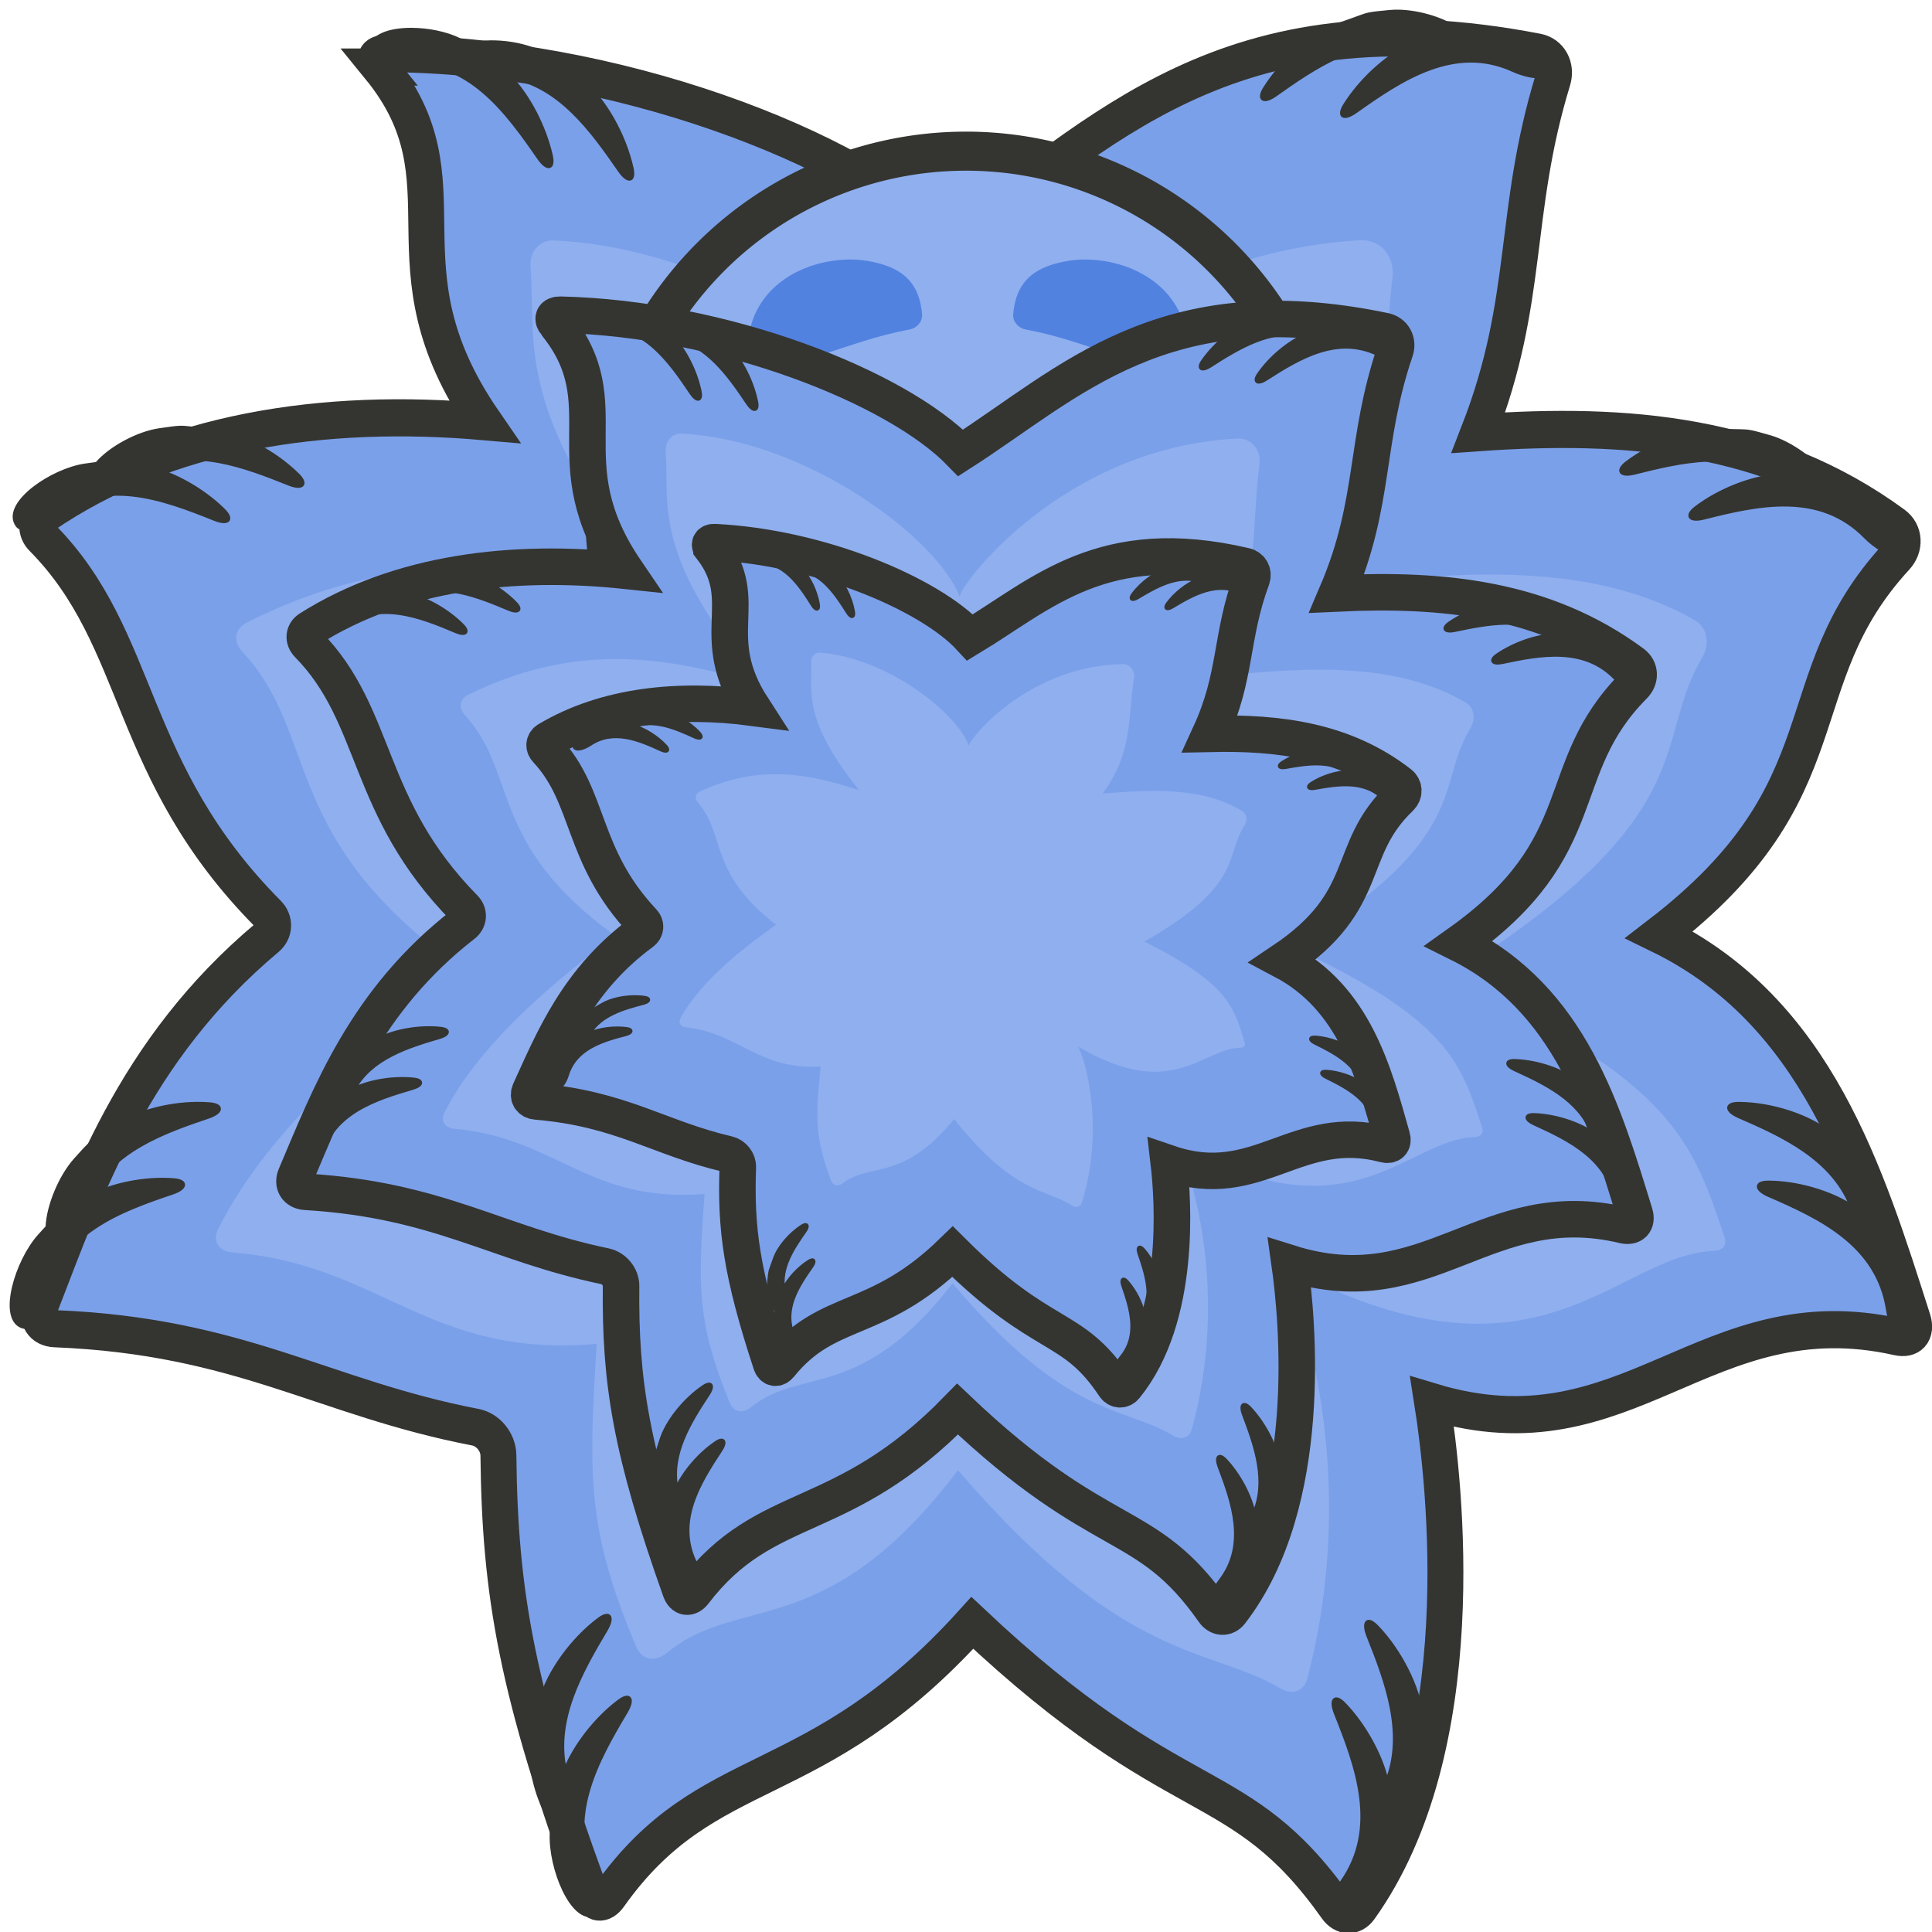 <?xml version="1.0" encoding="UTF-8" standalone="no"?>
<!-- Created with Inkscape (http://www.inkscape.org/) -->

<svg
   width="1000"
   height="1000"
   viewBox="0 0 264.583 264.583"
   version="1.1"
   id="svg1"
   inkscape:version="1.4 (86a8ad7, 2024-10-11)"
   sodipodi:docname="gloomForestTreant.svg"
   xml:space="preserve"
   inkscape:export-filename="luminousSpiritTreant.png"
   inkscape:export-xdpi="96"
   inkscape:export-ydpi="96"
   xmlns:inkscape="http://www.inkscape.org/namespaces/inkscape"
   xmlns:sodipodi="http://sodipodi.sourceforge.net/DTD/sodipodi-0.dtd"
   xmlns="http://www.w3.org/2000/svg"
   xmlns:svg="http://www.w3.org/2000/svg"><sodipodi:namedview
     id="namedview1"
     pagecolor="#000000"
     bordercolor="#ffffff"
     borderopacity="1"
     inkscape:showpageshadow="0"
     inkscape:pageopacity="0"
     inkscape:pagecheckerboard="1"
     inkscape:deskcolor="#505050"
     inkscape:document-units="px"
     showguides="true"
     inkscape:zoom="0.41804167"
     inkscape:cx="661.41732"
     inkscape:cy="661.41732"
     inkscape:window-width="1366"
     inkscape:window-height="745"
     inkscape:window-x="-8"
     inkscape:window-y="-8"
     inkscape:window-maximized="1"
     inkscape:current-layer="layer1"><inkscape:page
       x="0"
       y="0"
       width="264.583"
       height="264.583"
       id="page2"
       margin="0"
       bleed="0" /></sodipodi:namedview><defs
     id="defs1"><inkscape:path-effect
       effect="fillet_chamfer"
       id="path-effect53"
       is_visible="true"
       lpeversion="1"
       nodesatellites_param="F,0,0,1,0,5.726,0,1 @ F,0,0,1,0,0,0,1 @ F,0,0,1,0,5.439,0,1 @ F,0,0,1,0,0,0,1 @ F,0,0,1,0,5.336,0,1 @ F,0,0,1,0,0,0,1 @ F,0,0,1,0,6.186,0,1 @ F,0,0,1,0,0,0,1 @ F,0,0,1,0,5.368,0,1 @ F,0,0,1,0,0,0,1 @ F,0,0,1,0,3.285,0,1 @ F,0,0,1,0,0,0,1 @ F,0,0,1,0,6.084,0,1 @ F,0,0,1,0,0,0,1 @ F,0,0,1,0,8.585,0,1 @ F,0,0,1,0,0,0,1"
       radius="0"
       unit="px"
       method="auto"
       mode="F"
       chamfer_steps="1"
       flexible="false"
       use_knot_distance="true"
       apply_no_radius="true"
       apply_with_radius="true"
       only_selected="false"
       hide_knots="false" /><inkscape:path-effect
       effect="fillet_chamfer"
       id="path-effect49"
       is_visible="true"
       lpeversion="1"
       nodesatellites_param="F,0,0,1,0,2.968,0,1 @ F,0,0,1,0,0,0,1 @ F,0,0,1,0,2.985,0,1 @ F,0,0,1,0,2.985,0,1 @ F,0,0,1,0,3.996,0,1 @ F,0,0,1,0,3.996,0,1 @ F,0,0,1,0,3.527,0,1 @ F,0,0,1,0,0,0,1 @ F,0,0,1,0,3.373,0,1 @ F,0,0,1,0,0,0,1 @ F,0,0,1,0,4.025,0,1 @ F,0,0,1,0,0,0,1 @ F,0,0,1,0,4.099,0,1 @ F,0,0,1,0,0,0,1 @ F,0,0,1,0,4.042,0,1 @ F,0,0,1,0,0,0,1"
       radius="0"
       unit="px"
       method="auto"
       mode="F"
       chamfer_steps="1"
       flexible="false"
       use_knot_distance="true"
       apply_no_radius="true"
       apply_with_radius="true"
       only_selected="false"
       hide_knots="false" /><inkscape:path-effect
       effect="fillet_chamfer"
       id="path-effect47"
       is_visible="true"
       lpeversion="1"
       nodesatellites_param="F,0,0,1,0,5.726,0,1 @ F,0,0,1,0,0,0,1 @ F,0,0,1,0,5.439,0,1 @ F,0,0,1,0,0,0,1 @ F,0,0,1,0,5.336,0,1 @ F,0,0,1,0,0,0,1 @ F,0,0,1,0,6.186,0,1 @ F,0,0,1,0,0,0,1 @ F,0,0,1,0,5.368,0,1 @ F,0,0,1,0,0,0,1 @ F,0,0,1,0,3.285,0,1 @ F,0,0,1,0,0,0,1 @ F,0,0,1,0,6.084,0,1 @ F,0,0,1,0,0,0,1 @ F,0,0,1,0,8.585,0,1 @ F,0,0,1,0,0,0,1"
       radius="0"
       unit="px"
       method="auto"
       mode="F"
       chamfer_steps="1"
       flexible="false"
       use_knot_distance="true"
       apply_no_radius="true"
       apply_with_radius="true"
       only_selected="false"
       hide_knots="false" /><inkscape:path-effect
       effect="fillet_chamfer"
       id="path-effect45"
       is_visible="true"
       lpeversion="1"
       nodesatellites_param="F,0,0,1,0,2.968,0,1 @ F,0,0,1,0,0,0,1 @ F,0,0,1,0,2.985,0,1 @ F,0,0,1,0,2.985,0,1 @ F,0,0,1,0,3.996,0,1 @ F,0,0,1,0,3.996,0,1 @ F,0,0,1,0,3.527,0,1 @ F,0,0,1,0,0,0,1 @ F,0,0,1,0,3.373,0,1 @ F,0,0,1,0,0,0,1 @ F,0,0,1,0,4.025,0,1 @ F,0,0,1,0,0,0,1 @ F,0,0,1,0,4.099,0,1 @ F,0,0,1,0,0,0,1 @ F,0,0,1,0,4.042,0,1 @ F,0,0,1,0,0,0,1"
       radius="0"
       unit="px"
       method="auto"
       mode="F"
       chamfer_steps="1"
       flexible="false"
       use_knot_distance="true"
       apply_no_radius="true"
       apply_with_radius="true"
       only_selected="false"
       hide_knots="false" /><inkscape:path-effect
       effect="fillet_chamfer"
       id="path-effect39"
       is_visible="true"
       lpeversion="1"
       nodesatellites_param="F,0,0,1,0,2.968,0,1 @ F,0,0,1,0,0,0,1 @ F,0,0,1,0,2.985,0,1 @ F,0,0,1,0,2.985,0,1 @ F,0,0,1,0,3.996,0,1 @ F,0,0,1,0,3.996,0,1 @ F,0,0,1,0,3.527,0,1 @ F,0,0,1,0,0,0,1 @ F,0,0,1,0,3.373,0,1 @ F,0,0,1,0,0,0,1 @ F,0,0,1,0,4.025,0,1 @ F,0,0,1,0,0,0,1 @ F,0,0,1,0,4.099,0,1 @ F,0,0,1,0,0,0,1 @ F,0,0,1,0,4.042,0,1 @ F,0,0,1,0,0,0,1"
       radius="0"
       unit="px"
       method="auto"
       mode="F"
       chamfer_steps="1"
       flexible="false"
       use_knot_distance="true"
       apply_no_radius="true"
       apply_with_radius="true"
       only_selected="false"
       hide_knots="false" /><inkscape:path-effect
       effect="fillet_chamfer"
       id="path-effect6"
       is_visible="true"
       lpeversion="1"
       nodesatellites_param="F,0,0,1,0,5.726,0,1 @ F,0,0,1,0,0,0,1 @ F,0,0,1,0,5.439,0,1 @ F,0,0,1,0,0,0,1 @ F,0,0,1,0,5.336,0,1 @ F,0,0,1,0,0,0,1 @ F,0,0,1,0,6.186,0,1 @ F,0,0,1,0,0,0,1 @ F,0,0,1,0,5.368,0,1 @ F,0,0,1,0,0,0,1 @ F,0,0,1,0,3.285,0,1 @ F,0,0,1,0,0,0,1 @ F,0,0,1,0,6.084,0,1 @ F,0,0,1,0,0,0,1 @ F,0,0,1,0,8.585,0,1 @ F,0,0,1,0,0,0,1"
       radius="0"
       unit="px"
       method="auto"
       mode="F"
       chamfer_steps="1"
       flexible="false"
       use_knot_distance="true"
       apply_no_radius="true"
       apply_with_radius="true"
       only_selected="false"
       hide_knots="false" /><filter
       inkscape:collect="always"
       style="color-interpolation-filters:sRGB"
       id="filter2"
       x="-0.002"
       y="-0.002"
       width="1.004"
       height="1.004"><feGaussianBlur
         inkscape:collect="always"
         stdDeviation="0.255"
         id="feGaussianBlur2" /></filter></defs><g
     inkscape:label="body"
     inkscape:groupmode="layer"
     id="layer1"
     style="display:inline"><path
       style="display:inline;fill:#7ba0ea;fill-opacity:1;stroke:#343530;stroke-width:6.172;stroke-dasharray:none;stroke-opacity:1"
       d="M 72.715,21.974 C 89.002,41.29 72.052,54.664 90.735,80.906 63.25,78.586 36.252,82.433 15.062,96.463 c -1.375,0.91 -1.443,2.563 -0.263,3.715 17.385,16.982 14.359,38.704 38.86,62.577 1.181,1.151 1.104,2.86 -0.177,3.898 -23.081,18.712 -31.098,41.541 -38.972,61.204 -0.82,2.048 0.289,3.722 2.494,3.807 31.974,1.232 46.114,11.508 72.243,16.368 2.169,0.403 3.932,2.464 3.957,4.671 0.254,22.916 3.104,39.277 15.816,72.782 0.691,1.821 2.12,1.968 3.271,0.396 16.927,-23.108 35.146,-16.193 62.345,-45.328 35.494,32.356 45.692,24.281 62.563,47.31 1.101,1.503 2.929,1.604 4.036,0.107 19.828,-26.804 14.586,-70.786 12.403,-84.161 33.758,9.862 46.82,-17.975 79.999,-10.783 2.172,0.471 3.328,-0.724 2.629,-2.834 -7.989,-24.112 -16.455,-51.216 -43.594,-64.011 32.646,-24.259 20.986,-42.067 40.721,-62.804 1.56,-1.639 1.484,-4.016 -0.364,-5.323 -21.479,-15.204 -46.041,-17.049 -71.43,-15.31 8.966,-22.252 5.766,-36.375 12.799,-58.635 0.672,-2.128 -0.483,-4.212 -2.677,-4.623 C 218.159,9.47 196.557,33.453 170.555,50.897 154.798,35.318 112.721,19.794 73.699,19.741 c -1.639,-0.002 -2.04,0.98 -0.984,2.233 z"
       id="path2"
       sodipodi:nodetypes="ccccccccccccccccc"
       inkscape:label="first layer"
       inkscape:path-effect="#path-effect39"
       inkscape:original-d="M 70.731194,19.766887 C 90.32819,40.301706 71.348682,53.67659 90.73481,80.905522 62.175082,78.49552 34.141857,82.743244 12.603105,98.156278 c 20.413474,17.738352 15.317077,41.007612 43.22393,66.650392 -26.42329,20.21117 -34.138052,45.66448 -42.817659,66.75346 36.480692,0.51428 50.339788,12.46818 80.175103,17.14768 -0.02009,25.86387 2.54726,42.34295 17.096141,80.07204 17.50507,-26.61186 36.07696,-17.9347 64.35533,-48.22634 36.83836,33.58091 46.42842,23.61137 64.50994,50.06358 22.27358,-26.45514 16.74842,-72.983 14.49186,-86.80862 35.05069,10.23932 47.78981,-20.16269 83.90114,-9.79867 -8.41401,-25.00768 -16.28472,-54.3548 -44.86708,-67.82972 34.14339,-25.37185 19.82348,-43.6872 43.64225,-65.67721 C 314.07112,83.047419 288.29212,80.914872 261.59918,82.742775 271.06925,59.241251 266.96695,44.806611 275.68476,20.27623 219.20641,8.3001817 197.18898,33.028586 170.55518,50.897086 154.39746,34.922481 110.56594,19.005607 70.731194,19.766887 Z"
       transform="matrix(0.797,0,0,0.824,-6.028,-8.926)" /><path
       style="display:inline;fill:#8fafef;fill-opacity:1;stroke:none;stroke-width:6.316;stroke-dasharray:none;stroke-opacity:1;filter:url(#filter2)"
       d="m 18.522,24.877 c 1.222,17.056 -4.051,33.418 30.553,73.146 -27.369,-7.583 -56.712,-13.76 -92.308,4.313 -2.678,1.36 -2.907,4.115 -0.864,6.315 17.122,18.437 7.553,40.409 48.032,69.192 -24.387,18.654 -43.67,36.979 -53.321,56.272 -1.318,2.635 0.179,4.867 3.116,5.097 32.176,2.523 42.509,23.055 79.168,19.861 -1.743,28.744 -2.195,40.215 8.557,65.75 1.326,3.149 4.205,3.475 6.843,1.312 15.659,-12.84 34.629,-1.921 63.127,-39.603 36.477,42.434 54.623,38.295 70.056,47.414 2.55,1.507 5.118,0.766 5.877,-2.1 11.107,-41.964 -0.025,-79.629 -5.705,-90.102 55.878,30.358 72.365,-2.023 94.195,-2.888 1.811,-0.072 2.8,-1.277 2.219,-2.995 -6.983,-20.654 -10.994,-33.893 -60.305,-56.391 56.485,-35.216 44.512,-51.283 55.399,-69.474 1.724,-2.88 1.331,-6.562 -1.582,-8.234 -23.841,-13.688 -54.827,-10.147 -81.233,-7.192 16.804,-24.781 12.763,-44.83 15.534,-67.097 0.585,-4.703 -2.438,-8.574 -7.169,-8.292 -55.631,3.32 -88.149,48.378 -86.978,50.855 -6.841,-18.101 -48.351,-49.141 -88.185,-50.807 -3.159,-0.132 -5.251,2.495 -5.025,5.648 z"
       id="path3"
       sodipodi:nodetypes="ccccccccccccccccc"
       inkscape:label="first layer highlight"
       transform="matrix(0.63,0,0,0.63,60.989,20.821)"
       inkscape:path-effect="#path-effect6"
       inkscape:original-d="m 17.822536,19.197154 c 3.561917,19.42122 -7.15391,34.732353 31.253088,78.825763 -28.588468,-7.920834 -59.331783,-14.307837 -97.10436,6.875383 22.607,19.2007 8.703916,42.18279 51.9654546,72.9438 -26.4232906,20.21117 -46.8552006,40.03708 -55.5348076,61.12606 36.480692,0.51428 45.8875738,23.4684 84.496993,20.10496 -1.866756,30.78832 -2.25315,41.75887 11.024736,71.42221 16.519309,-19.71153 36.298965,-2.7043 67.50204,-43.96357 39.99472,46.52605 57.95221,37.06399 74.45923,50.47501 13.49948,-44.00335 1.6809,-84.36205 -4.23154,-95.26297 58.63773,31.85702 73.89747,-5.37405 97.47373,-2.77408 -7.75737,-22.48117 -9.6239,-35.89303 -61.36436,-59.49962 61.53437,-38.36427 41.82394,-54.00206 58.93176,-74.41874 C 252.29902,87.553211 218.68496,91.398988 190.34599,94.570443 209.2494,66.693213 201.77407,44.804359 207.29109,19.007902 146.4401,17.854492 110.50192,67.434708 111.73196,70.036509 104.56272,51.065744 59.312919,17.883996 17.822536,19.197154 Z" /><path
       style="display:inline;fill:#8fafef;fill-opacity:1;stroke:#343530;stroke-width:5.35;stroke-linecap:round;stroke-linejoin:round;stroke-dasharray:none;stroke-opacity:1"
       id="path54"
       sodipodi:type="arc"
       sodipodi:cx="132.29167"
       sodipodi:cy="70.166351"
       sodipodi:rx="49.465271"
       sodipodi:ry="49.465271"
       sodipodi:start="0"
       sodipodi:end="6.2777945"
       sodipodi:arc-type="arc"
       d="m 181.757,70.166 a 49.465,49.465 0 0 1 -49.399,49.465 49.465,49.465 0 0 1 -49.532,-49.332 49.465,49.465 0 0 1 49.265,-49.598 49.465,49.465 0 0 1 49.665,49.198"
       sodipodi:open="true"
       inkscape:label="core body" /><path
       id="path55-8-8"
       style="display:inline;fill:#5282e0;fill-opacity:1;stroke:none;stroke-width:5.153;stroke-linecap:round;stroke-linejoin:round;stroke-dasharray:none;stroke-opacity:1"
       d="m 116.216,35.542 c -6.177,0.08 -13.919,3.771 -13.87,12.826 0.01,1.889 1.814,2.938 3.614,2.359 11.75,-3.783 13.523,-4.621 18.677,-5.622 0.92,-0.179 1.711,-1.072 1.64,-2.007 -0.372,-4.905 -3.318,-6.677 -7.538,-7.375 -0.791,-0.131 -1.641,-0.193 -2.524,-0.182 z m 32.6,0 c -0.882,-0.011 -1.733,0.051 -2.524,0.182 -4.219,0.698 -7.166,2.469 -7.538,7.375 -0.071,0.934 0.72,1.828 1.641,2.007 5.154,1.001 6.927,1.839 18.677,5.622 1.8,0.58 3.604,-0.47 3.615,-2.359 0.05,-9.055 -7.693,-12.747 -13.869,-12.826 z"
       inkscape:label="eyes" /><path
       style="display:inline;fill:#7ba0ea;fill-opacity:1;stroke:#343530;stroke-width:8.771;stroke-dasharray:none;stroke-opacity:1"
       d="M 72.715,21.974 C 89.002,41.29 72.052,54.664 90.735,80.906 63.25,78.586 36.252,82.433 15.062,96.463 c -1.375,0.91 -1.443,2.563 -0.263,3.715 17.385,16.982 14.359,38.704 38.86,62.577 1.181,1.151 1.104,2.86 -0.177,3.898 -23.081,18.712 -31.098,41.541 -38.972,61.204 -0.82,2.048 0.289,3.722 2.494,3.807 31.974,1.232 46.114,11.508 72.243,16.368 2.169,0.403 3.932,2.464 3.957,4.671 0.254,22.916 3.104,39.277 15.816,72.782 0.691,1.821 2.12,1.968 3.271,0.396 16.927,-23.108 35.146,-16.193 62.345,-45.328 35.494,32.356 45.692,24.281 62.563,47.31 1.101,1.503 2.929,1.604 4.036,0.107 19.828,-26.804 14.586,-70.786 12.403,-84.161 33.758,9.862 46.82,-17.975 79.999,-10.783 2.172,0.471 3.328,-0.724 2.629,-2.834 -7.989,-24.112 -16.455,-51.216 -43.594,-64.011 32.646,-24.259 20.986,-42.067 40.721,-62.804 1.56,-1.639 1.484,-4.016 -0.364,-5.323 -21.479,-15.204 -46.041,-17.049 -71.43,-15.31 8.966,-22.252 5.766,-36.375 12.799,-58.635 0.672,-2.128 -0.483,-4.212 -2.677,-4.623 C 218.159,9.47 196.557,33.453 170.555,50.897 154.798,35.318 112.721,19.794 73.699,19.741 c -1.639,-0.002 -2.04,0.98 -0.984,2.233 z"
       id="path43"
       sodipodi:nodetypes="ccccccccccccccccc"
       inkscape:label="second layer"
       inkscape:path-effect="#path-effect45"
       inkscape:original-d="M 70.731194,19.766887 C 90.32819,40.301706 71.348682,53.67659 90.73481,80.905522 62.175082,78.49552 34.141857,82.743244 12.603105,98.156278 c 20.413474,17.738352 15.317077,41.007612 43.22393,66.650392 -26.42329,20.21117 -34.138052,45.66448 -42.817659,66.75346 36.480692,0.51428 50.339788,12.46818 80.175103,17.14768 -0.02009,25.86387 2.54726,42.34295 17.096141,80.07204 17.50507,-26.61186 36.07696,-17.9347 64.35533,-48.22634 36.83836,33.58091 46.42842,23.61137 64.50994,50.06358 22.27358,-26.45514 16.74842,-72.983 14.49186,-86.80862 35.05069,10.23932 47.78981,-20.16269 83.90114,-9.79867 -8.41401,-25.00768 -16.28472,-54.3548 -44.86708,-67.82972 34.14339,-25.37185 19.82348,-43.6872 43.64225,-65.67721 C 314.07112,83.047419 288.29212,80.914872 261.59918,82.742775 271.06925,59.241251 266.96695,44.806611 275.68476,20.27623 219.20641,8.3001817 197.18898,33.028586 170.55518,50.897086 154.39746,34.922481 110.56594,19.005607 70.731194,19.766887 Z"
       transform="matrix(0.57,0.012,-0.012,0.57,34.958,30.963)" /><path
       style="display:inline;fill:#8fafef;fill-opacity:1;stroke:none;stroke-width:6.185;stroke-dasharray:none;stroke-opacity:1;filter:url(#filter2)"
       d="m 18.522,24.877 c 1.222,17.056 -4.051,33.418 30.553,73.146 -27.369,-7.583 -56.712,-13.76 -92.308,4.313 -2.678,1.36 -2.907,4.115 -0.864,6.315 17.122,18.437 7.553,40.409 48.032,69.192 -24.387,18.654 -43.67,36.979 -53.321,56.272 -1.318,2.635 0.179,4.867 3.116,5.097 32.176,2.523 42.509,23.055 79.168,19.861 -1.743,28.744 -2.195,40.215 8.557,65.75 1.326,3.149 4.205,3.475 6.843,1.312 15.659,-12.84 34.629,-1.921 63.127,-39.603 36.477,42.434 54.623,38.295 70.056,47.414 2.55,1.507 5.118,0.766 5.877,-2.1 11.107,-41.964 -0.025,-79.629 -5.705,-90.102 55.878,30.358 72.365,-2.023 94.195,-2.888 1.811,-0.072 2.8,-1.277 2.219,-2.995 -6.983,-20.654 -10.994,-33.893 -60.305,-56.391 56.485,-35.216 44.512,-51.283 55.399,-69.474 1.724,-2.88 1.331,-6.562 -1.582,-8.234 -23.841,-13.688 -54.827,-10.147 -81.233,-7.192 16.804,-24.781 12.763,-44.83 15.534,-67.097 0.585,-4.703 -2.438,-8.574 -7.169,-8.292 -55.631,3.32 -88.149,48.378 -86.978,50.855 -6.841,-18.101 -48.351,-49.141 -88.185,-50.807 -3.159,-0.132 -5.251,2.495 -5.025,5.648 z"
       id="path45"
       sodipodi:nodetypes="ccccccccccccccccc"
       inkscape:label="second layer highlight"
       transform="matrix(0.434,0.004,-0.004,0.434,83.236,50.944)"
       inkscape:path-effect="#path-effect47"
       inkscape:original-d="m 17.822536,19.197154 c 3.561917,19.42122 -7.15391,34.732353 31.253088,78.825763 -28.588468,-7.920834 -59.331783,-14.307837 -97.10436,6.875383 22.607,19.2007 8.703916,42.18279 51.9654546,72.9438 -26.4232906,20.21117 -46.8552006,40.03708 -55.5348076,61.12606 36.480692,0.51428 45.8875738,23.4684 84.496993,20.10496 -1.866756,30.78832 -2.25315,41.75887 11.024736,71.42221 16.519309,-19.71153 36.298965,-2.7043 67.50204,-43.96357 39.99472,46.52605 57.95221,37.06399 74.45923,50.47501 13.49948,-44.00335 1.6809,-84.36205 -4.23154,-95.26297 58.63773,31.85702 73.89747,-5.37405 97.47373,-2.77408 -7.75737,-22.48117 -9.6239,-35.89303 -61.36436,-59.49962 61.53437,-38.36427 41.82394,-54.00206 58.93176,-74.41874 C 252.29902,87.553211 218.68496,91.398988 190.34599,94.570443 209.2494,66.693213 201.77407,44.804359 207.29109,19.007902 146.4401,17.854492 110.50192,67.434708 111.73196,70.036509 104.56272,51.065744 59.312919,17.883996 17.822536,19.197154 Z" /><path
       style="display:inline;fill:#7ba0ea;fill-opacity:1;stroke:#343530;stroke-width:13.628;stroke-dasharray:none;stroke-opacity:1"
       d="M 72.715,21.974 C 89.002,41.29 72.052,54.664 90.735,80.906 63.25,78.586 36.252,82.433 15.062,96.463 c -1.375,0.91 -1.443,2.563 -0.263,3.715 17.385,16.982 14.359,38.704 38.86,62.577 1.181,1.151 1.104,2.86 -0.177,3.898 -23.081,18.712 -31.098,41.541 -38.972,61.204 -0.82,2.048 0.289,3.722 2.494,3.807 31.974,1.232 46.114,11.508 72.243,16.368 2.169,0.403 3.932,2.464 3.957,4.671 0.254,22.916 3.104,39.277 15.816,72.782 0.691,1.821 2.12,1.968 3.271,0.396 16.927,-23.108 35.146,-16.193 62.345,-45.328 35.494,32.356 45.692,24.281 62.563,47.31 1.101,1.503 2.929,1.604 4.036,0.107 19.828,-26.804 14.586,-70.786 12.403,-84.161 33.758,9.862 46.82,-17.975 79.999,-10.783 2.172,0.471 3.328,-0.724 2.629,-2.834 -7.989,-24.112 -16.455,-51.216 -43.594,-64.011 32.646,-24.259 20.986,-42.067 40.721,-62.804 1.56,-1.639 1.484,-4.016 -0.364,-5.323 -21.479,-15.204 -46.041,-17.049 -71.43,-15.31 8.966,-22.252 5.766,-36.375 12.799,-58.635 0.672,-2.128 -0.483,-4.212 -2.677,-4.623 C 218.159,9.47 196.557,33.453 170.555,50.897 154.798,35.318 112.721,19.794 73.699,19.741 c -1.639,-0.002 -2.04,0.98 -0.984,2.233 z"
       id="path48"
       sodipodi:nodetypes="ccccccccccccccccc"
       inkscape:label="third layer"
       inkscape:path-effect="#path-effect49"
       inkscape:original-d="M 70.731194,19.766887 C 90.32819,40.301706 71.348682,53.67659 90.73481,80.905522 62.175082,78.49552 34.141857,82.743244 12.603105,98.156278 c 20.413474,17.738352 15.317077,41.007612 43.22393,66.650392 -26.42329,20.21117 -34.138052,45.66448 -42.817659,66.75346 36.480692,0.51428 50.339788,12.46818 80.175103,17.14768 -0.02009,25.86387 2.54726,42.34295 17.096141,80.07204 17.50507,-26.61186 36.07696,-17.9347 64.35533,-48.22634 36.83836,33.58091 46.42842,23.61137 64.50994,50.06358 22.27358,-26.45514 16.74842,-72.983 14.49186,-86.80862 35.05069,10.23932 47.78981,-20.16269 83.90114,-9.79867 -8.41401,-25.00768 -16.28472,-54.3548 -44.86708,-67.82972 34.14339,-25.37185 19.82348,-43.6872 43.64225,-65.67721 C 314.07112,83.047419 288.29212,80.914872 261.59918,82.742775 271.06925,59.241251 266.96695,44.806611 275.68476,20.27623 219.20641,8.3001817 197.18898,33.028586 170.55518,50.897086 154.39746,34.922481 110.56594,19.005607 70.731194,19.766887 Z"
       transform="matrix(0.367,0.017,-0.017,0.366,71.131,65.764)" /><path
       style="display:inline;fill:#8fafef;fill-opacity:1;stroke:none;stroke-width:6.542;stroke-dasharray:none;stroke-opacity:1;filter:url(#filter2)"
       d="m 18.522,24.877 c 1.222,17.056 -4.051,33.418 30.553,73.146 -27.369,-7.583 -56.712,-13.76 -92.308,4.313 -2.678,1.36 -2.907,4.115 -0.864,6.315 17.122,18.437 7.553,40.409 48.032,69.192 -24.387,18.654 -43.67,36.979 -53.321,56.272 -1.318,2.635 0.179,4.867 3.116,5.097 32.176,2.523 42.509,23.055 79.168,19.861 -1.743,28.744 -2.195,40.215 8.557,65.75 1.326,3.149 4.205,3.475 6.843,1.312 15.659,-12.84 34.629,-1.921 63.127,-39.603 36.477,42.434 54.623,38.295 70.056,47.414 2.55,1.507 5.118,0.766 5.877,-2.1 11.107,-41.964 -0.025,-79.629 -5.705,-90.102 55.878,30.358 72.365,-2.023 94.195,-2.888 1.811,-0.072 2.8,-1.277 2.219,-2.995 -6.983,-20.654 -10.994,-33.893 -60.305,-56.391 56.485,-35.216 44.512,-51.283 55.399,-69.474 1.724,-2.88 1.331,-6.562 -1.582,-8.234 -23.841,-13.688 -54.827,-10.147 -81.233,-7.192 16.804,-24.781 12.763,-44.83 15.534,-67.097 0.585,-4.703 -2.438,-8.574 -7.169,-8.292 -55.631,3.32 -88.149,48.378 -86.978,50.855 -6.841,-18.101 -48.351,-49.141 -88.185,-50.807 -3.159,-0.132 -5.251,2.495 -5.025,5.648 z"
       id="path51"
       sodipodi:nodetypes="ccccccccccccccccc"
       inkscape:label="third layer highlight"
       transform="matrix(0.236,0.009,-0.009,0.236,106.952,84.633)"
       inkscape:path-effect="#path-effect53"
       inkscape:original-d="m 17.822536,19.197154 c 3.561917,19.42122 -7.15391,34.732353 31.253088,78.825763 -28.588468,-7.920834 -59.331783,-14.307837 -97.10436,6.875383 22.607,19.2007 8.703916,42.18279 51.9654546,72.9438 -26.4232906,20.21117 -46.8552006,40.03708 -55.5348076,61.12606 36.480692,0.51428 45.8875738,23.4684 84.496993,20.10496 -1.866756,30.78832 -2.25315,41.75887 11.024736,71.42221 16.519309,-19.71153 36.298965,-2.7043 67.50204,-43.96357 39.99472,46.52605 57.95221,37.06399 74.45923,50.47501 13.49948,-44.00335 1.6809,-84.36205 -4.23154,-95.26297 58.63773,31.85702 73.89747,-5.37405 97.47373,-2.77408 -7.75737,-22.48117 -9.6239,-35.89303 -61.36436,-59.49962 61.53437,-38.36427 41.82394,-54.00206 58.93176,-74.41874 C 252.29902,87.553211 218.68496,91.398988 190.34599,94.570443 209.2494,66.693213 201.77407,44.804359 207.29109,19.007902 146.4401,17.854492 110.50192,67.434708 111.73196,70.036509 104.56272,51.065744 59.312919,17.883996 17.822536,19.197154 Z" /></g><g
     inkscape:groupmode="layer"
     id="layer2"
     inkscape:label="details"><path
       id="path36"
       style="display:inline;fill:#343530;fill-opacity:1;stroke:#343530;stroke-width:0.5;stroke-linecap:round;stroke-linejoin:round;stroke-dasharray:none;stroke-opacity:1"
       d="m 191.472,1.574 c -0.401,-0.006 -0.79,0.009 -1.161,0.044 -1.456,0.139 -2.178,0.211 -2.736,0.321 -0.929,0.184 -1.4,0.476 -4.051,1.373 -3.61,1.222 -7.821,4.834 -10.292,8.757 -0.994,1.577 -0.172,2.049 1.444,0.903 5.385,-3.82 11.544,-7.982 18.293,-6.717 -3.218,1.587 -6.644,4.735 -8.776,8.119 -0.994,1.577 -0.172,2.05 1.444,0.903 6.265,-4.444 13.577,-9.359 21.648,-5.641 1.347,0.62 4.146,1.404 4.803,0.193 0.064,-0.117 0.114,-0.243 0.151,-0.377 0.88,-3.179 -6.41,-5.965 -10.967,-5.529 -0.686,0.066 -1.173,0.115 -1.592,0.161 -1.99,-1.459 -5.397,-2.471 -8.207,-2.511 z M 56.28,4.06 c -2.912,0.005 -5.426,0.829 -5.552,2.685 -0.009,0.139 -0.004,0.275 0.017,0.408 0.218,1.371 3.106,1.626 4.577,1.52 8.813,-0.636 14.058,6.57 18.476,12.964 1.139,1.649 2.067,1.496 1.655,-0.338 -0.884,-3.934 -3.062,-8.106 -5.562,-10.736 6.76,1.201 11.171,7.292 14.968,12.787 1.139,1.649 2.067,1.496 1.655,-0.338 C 85.49,18.451 82.727,13.566 79.739,11.141 77.545,9.359 77.199,8.918 76.387,8.416 75.9,8.115 75.245,7.792 73.923,7.146 71.228,5.828 66.993,5.385 64.304,6.147 63.925,5.955 63.484,5.737 62.861,5.432 61.051,4.547 58.545,4.056 56.28,4.06 Z M 24.573,58.561 c -0.567,0.024 -1.286,0.125 -2.734,0.334 -2.952,0.425 -6.73,2.454 -8.576,4.615 -0.419,0.054 -0.903,0.121 -1.586,0.219 -4.533,0.652 -11.015,5.087 -9.457,7.974 0.066,0.122 0.142,0.233 0.23,0.332 0.908,1.024 3.46,-0.4 4.634,-1.323 7.037,-5.526 15.24,-2.469 22.321,0.377 1.826,0.734 2.522,0.08 1.206,-1.22 -2.822,-2.791 -6.853,-5.047 -10.336,-5.831 6.291,-2.826 13.206,-0.229 19.292,2.217 1.826,0.734 2.521,0.08 1.206,-1.22 -3.272,-3.235 -8.169,-5.757 -11.953,-6.094 -2.779,-0.247 -3.302,-0.42 -4.247,-0.38 z m 210.134,0.374 c -3.708,0.066 -8.469,1.844 -11.893,4.437 -1.468,1.112 -0.861,1.854 1.042,1.373 6.342,-1.603 13.526,-3.244 19.407,0.408 -3.553,0.307 -7.833,1.999 -10.983,4.385 -1.468,1.112 -0.861,1.854 1.042,1.373 7.379,-1.866 15.897,-3.788 22.177,2.641 1.048,1.073 3.398,2.83 4.428,1.937 0.1,-0.086 0.19,-0.186 0.27,-0.298 1.909,-2.652 -3.958,-7.925 -8.37,-9.183 -0.664,-0.19 -1.136,-0.322 -1.545,-0.431 -1.558,-2.392 -5.047,-4.914 -7.92,-5.734 -1.41,-0.402 -2.11,-0.599 -2.669,-0.7 -0.932,-0.168 -1.472,-0.067 -4.258,-0.197 -0.237,-0.011 -0.479,-0.014 -0.727,-0.01 z M 26.994,151.147 c -4.087,0.028 -8.513,1.232 -11.256,3.173 -2.302,1.629 -2.813,1.837 -3.52,2.487 -0.424,0.39 -0.919,0.939 -1.913,2.049 -2.026,2.263 -3.709,6.308 -3.816,9.19 -0.291,0.316 -0.625,0.685 -1.094,1.209 -3.11,3.474 -5.415,11.153 -2.442,12.367 0.125,0.051 0.253,0.087 0.381,0.106 1.329,0.198 2.433,-2.576 2.778,-4.059 2.067,-8.887 10.287,-11.894 17.51,-14.328 1.863,-0.628 2.001,-1.589 0.187,-1.734 -3.892,-0.312 -8.392,0.581 -11.569,2.256 3.142,-6.309 10.083,-8.827 16.291,-10.92 1.863,-0.628 2.001,-1.589 0.187,-1.734 -0.564,-0.045 -1.141,-0.065 -1.725,-0.061 z m 211.119,0.004 c -1.82,-0.009 -1.758,0.961 0.049,1.745 6.021,2.612 12.74,5.712 15.371,12.266 -3.033,-1.938 -7.447,-3.211 -11.351,-3.231 -1.82,-0.009 -1.758,0.961 0.049,1.745 7.005,3.039 14.959,6.733 16.315,15.766 0.226,1.508 1.107,4.366 2.447,4.281 0.13,-0.009 0.26,-0.033 0.389,-0.073 3.059,-0.958 1.371,-8.806 -1.454,-12.533 -0.425,-0.561 -0.729,-0.958 -0.994,-1.297 0.122,-2.882 -1.234,-7.056 -3.074,-9.483 -0.903,-1.191 -1.352,-1.78 -1.744,-2.205 h -4.1e-4 c -0.653,-0.708 -1.145,-0.959 -3.311,-2.778 -2.949,-2.477 -8.165,-4.181 -12.691,-4.203 z M 83.113,221.254 c -0.253,-5.1e-4 -0.618,0.156 -1.079,0.501 -3.667,2.745 -6.949,7.273 -7.953,11.063 -0.737,2.783 -0.996,3.284 -1.129,4.253 l -4.06e-4,-4.2e-4 c -0.08,0.581 -0.113,1.331 -0.177,2.843 -0.13,3.081 1.116,7.293 2.837,9.562 -0.025,0.436 -0.048,0.941 -0.079,1.654 -0.2,4.731 2.844,12.129 5.87,11.066 0.127,-0.045 0.247,-0.103 0.357,-0.174 1.137,-0.739 0.245,-3.593 -0.419,-4.955 -3.98,-8.161 0.408,-15.956 4.393,-22.647 1.028,-1.726 0.532,-2.552 -0.942,-1.448 -3.163,2.368 -6.036,6.061 -7.411,9.464 -1.549,-6.913 2.17,-13.481 5.595,-19.232 0.707,-1.186 0.693,-1.947 0.137,-1.949 z M 187.406,222.087 c -0.429,0.054 -0.494,0.779 -0.026,1.95 2.495,6.243 5.152,13.34 2.557,19.909 -0.833,-3.587 -3.099,-7.707 -5.856,-10.567 -1.285,-1.333 -1.902,-0.599 -1.154,1.274 2.902,7.264 6.032,15.683 0.844,23.082 -0.866,1.235 -2.187,3.905 -1.178,4.822 0.098,0.089 0.206,0.166 0.325,0.231 2.823,1.55 6.969,-5.25 7.502,-9.954 0.08,-0.708 0.135,-1.211 0.178,-1.646 2.049,-1.956 3.928,-5.907 4.275,-8.971 0.17,-1.503 0.252,-2.249 0.264,-2.836 0.019,-0.978 -0.16,-1.516 -0.459,-4.385 -0.407,-3.907 -2.948,-8.919 -6.145,-12.234 -0.482,-0.5 -0.87,-0.709 -1.127,-0.677 z"
       inkscape:label="first layer creases" /><path
       id="path47"
       style="display:inline;fill:#343530;fill-opacity:1;stroke:#343530;stroke-width:0.5;stroke-linecap:round;stroke-linejoin:round;stroke-dasharray:none;stroke-opacity:1"
       d="m 163.441,77.426 c -0.176,-0.012 -0.347,-0.017 -0.511,-0.012 -0.643,0.021 -0.961,0.032 -1.209,0.065 -0.412,0.054 -0.626,0.165 -1.812,0.476 -1.615,0.424 -3.554,1.845 -4.738,3.444 -0.476,0.643 -0.127,0.864 0.611,0.421 2.46,-1.479 5.268,-3.083 8.197,-2.37 -1.452,0.589 -3.035,1.834 -4.056,3.214 -0.476,0.643 -0.128,0.865 0.611,0.421 2.862,-1.721 6.194,-3.614 9.642,-1.826 0.575,0.298 1.784,0.704 2.103,0.207 0.031,-0.048 0.056,-0.1 0.076,-0.156 0.466,-1.325 -2.662,-2.697 -4.673,-2.631 -0.303,0.01 -0.517,0.018 -0.703,0.027 -0.836,-0.671 -2.306,-1.189 -3.538,-1.279 z m -59.388,-2.481 c -1.278,-0.074 -2.402,0.21 -2.504,0.993 -0.007,0.059 -0.009,0.117 -0.003,0.174 0.061,0.587 1.322,0.771 1.97,0.764 3.883,-0.039 6.003,3.154 7.78,5.981 0.458,0.729 0.869,0.688 0.735,-0.1 -0.289,-1.692 -1.139,-3.517 -2.169,-4.698 2.936,0.686 4.718,3.384 6.245,5.814 0.458,0.729 0.869,0.688 0.735,-0.1 -0.335,-1.961 -1.424,-4.105 -2.673,-5.212 -0.918,-0.813 -1.058,-1.009 -1.402,-1.243 -0.206,-0.14 -0.485,-0.294 -1.049,-0.603 -1.149,-0.629 -2.997,-0.928 -4.196,-0.675 -0.161,-0.092 -0.349,-0.196 -0.615,-0.341 -0.772,-0.423 -1.859,-0.696 -2.853,-0.754 z M 88.762,97.227 c -0.249,-0.004 -0.567,0.019 -1.208,0.07 -1.306,0.103 -3.015,0.865 -3.88,1.733 -0.185,0.012 -0.4,0.028 -0.702,0.051 -2.006,0.158 -4.962,1.869 -4.351,3.134 0.026,0.053 0.057,0.102 0.093,0.147 0.373,0.458 1.528,-0.079 2.067,-0.44 3.228,-2.159 6.75,-0.649 9.785,0.744 0.783,0.359 1.105,0.1 0.56,-0.486 -1.168,-1.257 -2.88,-2.319 -4.388,-2.743 2.832,-1.034 5.801,0.248 8.41,1.445 0.783,0.359 1.104,0.1 0.56,-0.486 -1.354,-1.458 -3.439,-2.655 -5.091,-2.897 -1.213,-0.177 -1.438,-0.265 -1.854,-0.272 z m 92.202,5.654 c -1.629,-0.069 -3.763,0.561 -5.331,1.571 -0.672,0.433 -0.425,0.764 0.422,0.609 2.824,-0.514 6.017,-1.022 8.506,0.68 -1.567,0.037 -3.488,0.643 -4.931,1.572 -0.672,0.433 -0.425,0.764 0.423,0.609 3.285,-0.598 7.072,-1.191 9.665,1.7 0.433,0.482 1.42,1.289 1.894,0.937 0.046,-0.034 0.088,-0.074 0.126,-0.119 0.905,-1.075 -1.536,-3.464 -3.441,-4.113 -0.287,-0.098 -0.491,-0.166 -0.667,-0.223 -0.623,-1.055 -2.09,-2.216 -3.331,-2.639 -0.609,-0.207 -0.911,-0.309 -1.154,-0.367 -0.405,-0.096 -0.644,-0.067 -1.864,-0.195 -0.104,-0.011 -0.21,-0.018 -0.319,-0.022 z m -93.48,33.673 c -1.794,-0.095 -3.767,0.3 -5.02,1.051 -1.051,0.63 -1.281,0.706 -1.607,0.963 -0.196,0.154 -0.427,0.374 -0.891,0.819 -0.946,0.907 -1.787,2.578 -1.907,3.797 -0.136,0.126 -0.292,0.274 -0.511,0.484 -1.453,1.392 -2.658,4.588 -1.384,5.181 0.054,0.025 0.109,0.043 0.165,0.055 0.578,0.119 1.133,-1.029 1.322,-1.649 1.132,-3.715 4.815,-4.775 8.046,-5.618 0.833,-0.218 0.918,-0.622 0.126,-0.731 -1.7,-0.234 -3.697,0.027 -5.134,0.654 1.538,-2.593 4.648,-3.48 7.425,-4.205 0.833,-0.218 0.918,-0.622 0.126,-0.731 -0.246,-0.034 -0.499,-0.058 -0.755,-0.071 z m 92.644,5.522 c -0.798,-0.051 -0.796,0.361 -0.023,0.741 2.576,1.265 5.446,2.755 6.435,5.604 -1.282,-0.901 -3.187,-1.556 -4.899,-1.667 -0.798,-0.051 -0.796,0.362 -0.023,0.741 2.997,1.472 6.394,3.246 6.761,7.112 0.061,0.645 0.375,1.88 0.966,1.88 0.057,6.2e-4 0.115,-0.006 0.172,-0.021 1.366,-0.326 0.824,-3.699 -0.321,-5.353 -0.172,-0.249 -0.296,-0.425 -0.404,-0.576 0.126,-1.219 -0.363,-3.024 -1.109,-4.102 -0.366,-0.529 -0.548,-0.79 -0.709,-0.981 l -1.9e-4,-2e-5 c -0.269,-0.317 -0.478,-0.437 -1.383,-1.265 -1.231,-1.127 -3.477,-1.986 -5.463,-2.114 z m -69.789,25.675 c -0.111,-0.008 -0.275,0.05 -0.486,0.184 -1.678,1.068 -3.233,2.902 -3.769,4.483 -0.394,1.161 -0.52,1.367 -0.603,1.774 l -1.6e-4,-1.9e-4 c -0.05,0.244 -0.083,0.561 -0.15,1.201 -0.135,1.303 0.306,3.122 1.003,4.129 -0.022,0.184 -0.045,0.398 -0.076,0.699 -0.207,2.001 0.941,5.218 2.296,4.846 0.057,-0.016 0.111,-0.037 0.161,-0.065 0.518,-0.284 0.198,-1.517 -0.059,-2.112 -1.54,-3.565 0.582,-6.756 2.5,-9.489 0.495,-0.705 0.298,-1.068 -0.377,-0.639 -1.448,0.921 -2.802,2.413 -3.491,3.82 -0.505,-2.972 1.293,-5.66 2.941,-8.009 0.34,-0.485 0.353,-0.808 0.109,-0.823 z m 45.745,3.08 c -0.189,0.012 -0.236,0.318 -0.061,0.826 0.937,2.713 1.924,5.792 0.619,8.51 -0.275,-1.543 -1.165,-3.349 -2.303,-4.634 -0.53,-0.599 -0.82,-0.304 -0.538,0.51 1.09,3.156 2.251,6.809 -0.213,9.81 -0.411,0.501 -1.058,1.599 -0.639,2.014 0.041,0.04 0.086,0.076 0.137,0.107 1.2,0.731 3.191,-2.044 3.543,-4.025 0.053,-0.298 0.09,-0.51 0.12,-0.693 0.948,-0.776 1.873,-2.402 2.103,-3.692 0.113,-0.633 0.168,-0.947 0.187,-1.196 0.033,-0.414 -0.032,-0.647 -0.09,-1.871 -0.08,-1.668 -1.068,-3.859 -2.387,-5.349 -0.199,-0.225 -0.364,-0.323 -0.478,-0.316 z"
       inkscape:label="second layer creases" /><path
       id="path53"
       style="display:inline;fill:#343530;fill-opacity:1;stroke:#343530;stroke-width:0.5;stroke-linecap:round;stroke-linejoin:round;stroke-dasharray:none;stroke-opacity:1"
       d="m 177.772,42.702 c -0.282,-0.012 -0.556,-0.011 -0.817,0.005 -1.026,0.064 -1.535,0.097 -1.929,0.16 -0.656,0.105 -0.994,0.294 -2.875,0.847 -2.562,0.753 -5.595,3.117 -7.413,5.729 -0.731,1.05 -0.163,1.388 0.996,0.644 3.863,-2.48 8.276,-5.175 12.993,-4.173 -2.294,1.009 -4.766,3.075 -6.334,5.328 -0.731,1.05 -0.163,1.388 0.996,0.644 4.494,-2.885 9.733,-6.067 15.328,-3.371 0.934,0.45 2.884,1.042 3.371,0.233 0.047,-0.078 0.085,-0.163 0.114,-0.253 0.684,-2.14 -4.382,-4.187 -7.593,-3.988 -0.484,0.03 -0.826,0.053 -1.122,0.076 -1.368,-1.033 -3.742,-1.793 -5.715,-1.88 z M 82.72,41.518 c -2.046,-0.058 -3.83,0.448 -3.957,1.705 -0.009,0.094 -0.008,0.187 0.004,0.278 0.125,0.936 2.15,1.17 3.185,1.129 6.206,-0.244 9.744,4.761 12.717,9.197 0.767,1.144 1.422,1.06 1.17,-0.194 -0.541,-2.691 -1.986,-5.57 -3.688,-7.409 4.726,0.959 7.7,5.189 10.256,9.003 0.767,1.144 1.422,1.06 1.17,-0.194 -0.627,-3.12 -2.468,-6.496 -4.518,-8.207 -1.505,-1.256 -1.739,-1.564 -2.3,-1.922 -0.336,-0.215 -0.79,-0.448 -1.706,-0.915 -1.867,-0.952 -4.834,-1.343 -6.738,-0.882 -0.262,-0.139 -0.568,-0.296 -0.999,-0.516 -1.254,-0.64 -3.005,-1.026 -4.596,-1.072 z M 59.32,77.859 c -0.399,0.004 -0.906,0.059 -1.928,0.168 -2.083,0.226 -4.78,1.524 -6.121,2.952 -0.296,0.028 -0.637,0.063 -1.119,0.115 -3.199,0.347 -7.845,3.221 -6.809,5.215 0.044,0.084 0.095,0.161 0.155,0.23 0.617,0.715 2.439,-0.198 3.284,-0.8 5.059,-3.604 10.76,-1.353 15.677,0.73 1.268,0.537 1.77,0.108 0.873,-0.803 -1.926,-1.955 -4.712,-3.573 -7.144,-4.18 4.479,-1.786 9.285,0.125 13.511,1.916 1.268,0.537 1.77,0.108 0.872,-0.803 -2.233,-2.267 -5.622,-4.084 -8.274,-4.393 -1.947,-0.227 -2.311,-0.356 -2.976,-0.348 z m 147.657,4.719 c -2.607,-0.034 -5.989,1.073 -8.449,2.761 -1.055,0.724 -0.643,1.241 0.704,0.954 4.49,-0.954 9.571,-1.916 13.629,0.689 -2.503,0.133 -5.546,1.191 -7.808,2.745 -1.055,0.724 -0.643,1.241 0.704,0.954 5.224,-1.11 11.249,-2.235 15.53,2.265 0.714,0.751 2.33,1.994 3.071,1.41 0.072,-0.056 0.137,-0.122 0.196,-0.197 1.396,-1.761 -2.618,-5.466 -5.693,-6.415 -0.463,-0.143 -0.792,-0.243 -1.077,-0.326 -1.045,-1.658 -3.446,-3.445 -5.448,-4.063 -0.983,-0.303 -1.47,-0.452 -1.861,-0.532 -0.651,-0.134 -1.033,-0.077 -2.988,-0.224 -0.166,-0.012 -0.337,-0.021 -0.51,-0.022 z M 59.12,140.791 c -2.872,-0.068 -6.008,0.656 -7.975,1.916 -1.651,1.057 -2.015,1.188 -2.525,1.614 -0.306,0.256 -0.665,0.618 -1.386,1.351 -1.47,1.494 -2.736,4.205 -2.87,6.161 -0.211,0.208 -0.454,0.452 -0.794,0.798 -2.257,2.293 -4.034,7.459 -1.97,8.347 0.087,0.038 0.176,0.064 0.266,0.08 0.93,0.163 1.763,-1.698 2.036,-2.698 1.635,-5.992 7.473,-7.859 12.599,-9.359 1.322,-0.387 1.439,-1.037 0.167,-1.174 -2.729,-0.294 -5.909,0.217 -8.176,1.286 2.337,-4.218 7.267,-5.781 11.672,-7.07 1.322,-0.387 1.439,-1.037 0.167,-1.174 -0.395,-0.043 -0.8,-0.07 -1.211,-0.078 z m 148.357,4.488 c -1.278,-0.045 -1.255,0.615 -9.7e-4,1.186 4.178,1.902 8.835,4.15 10.549,8.657 -2.092,-1.381 -5.167,-2.339 -7.91,-2.435 -1.278,-0.045 -1.255,0.615 -9.8e-4,1.186 4.86,2.213 10.374,4.891 11.141,11.054 0.128,1.029 0.688,2.989 1.632,2.96 0.091,-0.004 0.183,-0.016 0.275,-0.041 2.169,-0.586 1.144,-5.952 -0.764,-8.543 -0.287,-0.39 -0.493,-0.666 -0.672,-0.902 0.145,-1.954 -0.722,-4.818 -1.965,-6.506 -0.61,-0.828 -0.913,-1.238 -1.18,-1.534 l -2.8e-4,-3e-5 c -0.444,-0.495 -0.785,-0.676 -2.269,-1.957 -2.021,-1.745 -5.652,-3.013 -8.832,-3.124 z M 97.116,189.596 c -0.178,-0.006 -0.438,0.093 -0.768,0.317 -2.633,1.786 -5.032,4.792 -5.816,7.344 -0.575,1.874 -0.768,2.209 -0.881,2.865 l -2.62e-4,-2.7e-4 c -0.068,0.393 -0.107,0.902 -0.184,1.927 -0.155,2.09 0.635,4.977 1.797,6.554 -0.026,0.296 -0.053,0.638 -0.089,1.121 -0.238,3.209 1.749,8.298 3.898,7.64 0.09,-0.028 0.176,-0.065 0.255,-0.111 0.814,-0.478 0.246,-2.435 -0.193,-3.374 -2.629,-5.627 0.614,-10.828 3.552,-15.288 0.758,-1.15 0.427,-1.722 -0.632,-1.004 -2.271,1.541 -4.366,3.988 -5.402,6.27 -0.946,-4.728 1.801,-9.109 4.327,-12.943 0.521,-0.791 0.527,-1.308 0.137,-1.32 z m 73.271,2.782 c -0.302,0.027 -0.363,0.519 -0.058,1.324 1.625,4.293 3.347,9.17 1.388,13.576 -0.512,-2.454 -2.02,-5.3 -3.898,-7.301 -0.876,-0.933 -1.324,-0.447 -0.837,0.841 1.89,4.995 3.917,10.78 0.119,15.694 -0.634,0.82 -1.617,2.606 -0.927,3.25 0.067,0.063 0.142,0.117 0.224,0.164 1.952,1.113 5.005,-3.418 5.476,-6.601 0.071,-0.479 0.119,-0.82 0.159,-1.114 1.48,-1.285 2.882,-3.928 3.188,-6.002 0.151,-1.017 0.223,-1.522 0.243,-1.921 0.033,-0.664 -0.08,-1.033 -0.232,-2.988 -0.205,-2.662 -1.889,-6.12 -4.067,-8.44 -0.328,-0.35 -0.597,-0.5 -0.778,-0.483 z"
       inkscape:label="third layer creases" /></g></svg>
